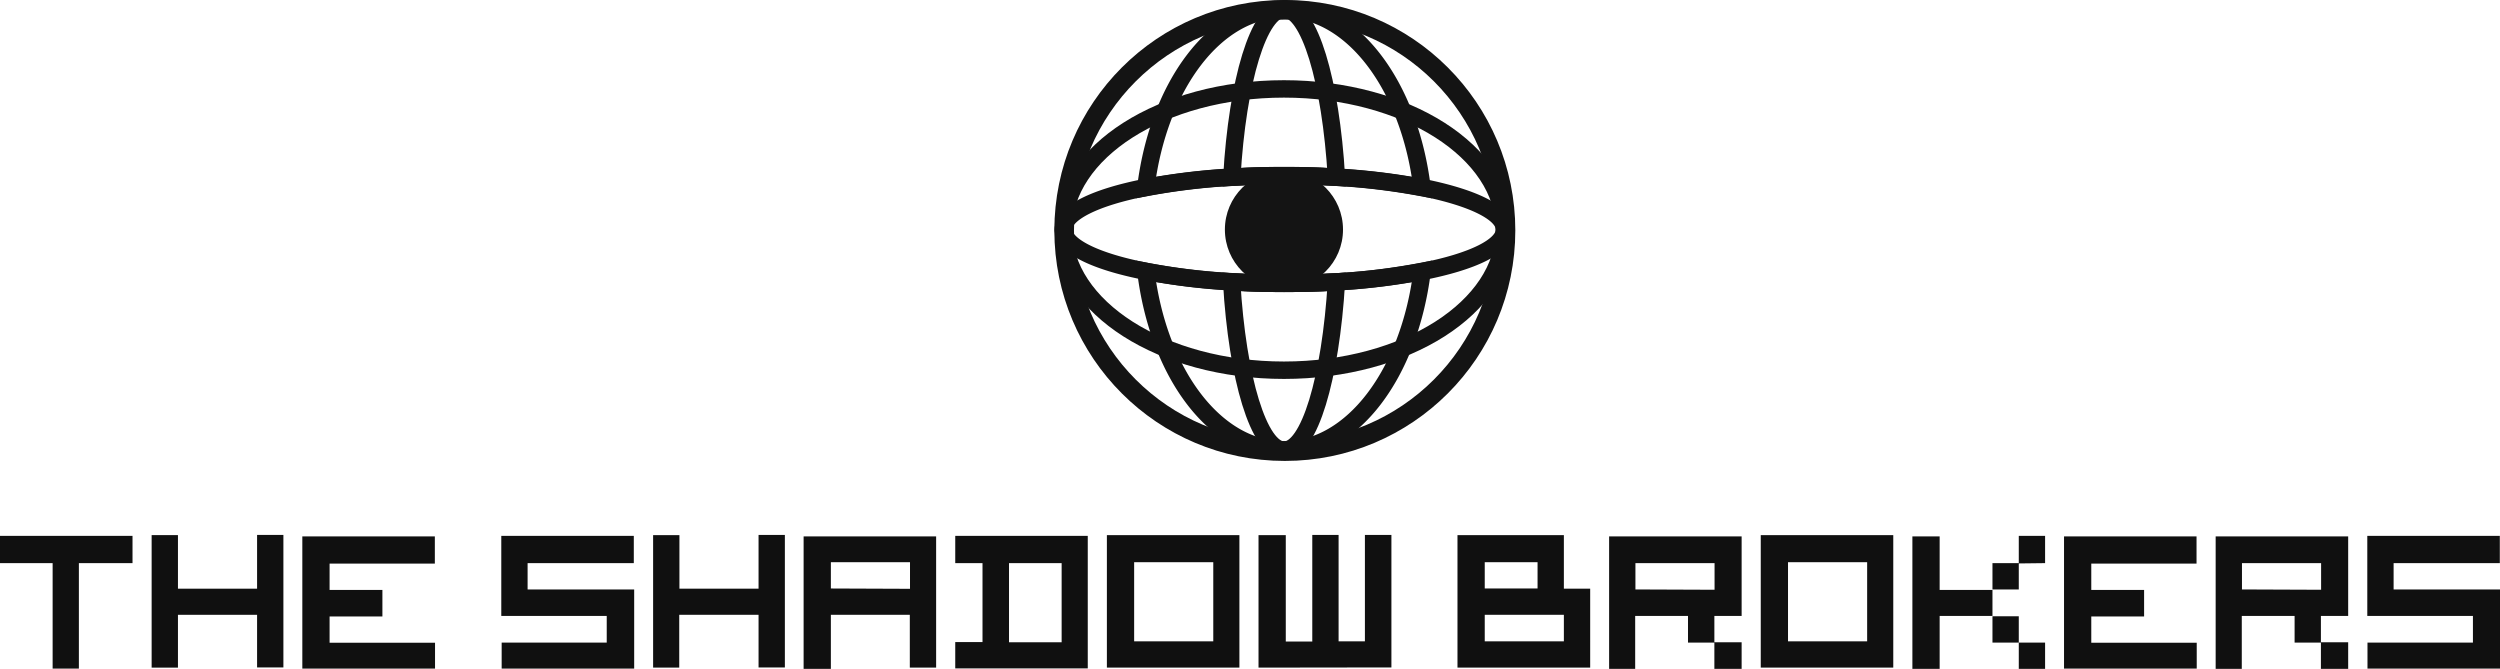 <svg id="e125cbb3-0d7f-4354-89e6-8ea593eaaf3a" data-name="Layer 1" xmlns="http://www.w3.org/2000/svg" viewBox="0 0 396.18 105.95"><g style="isolation:isolate"><g style="isolation:isolate"><path d="M1.5,89.24V84.92h21v4.32H14V106H9.84V89.24Z" transform="translate(-1.5 0)" fill="#101010"/><path d="M25.53,105.8v-21H29.7v8.49H42.24V84.77h4.17v21H42.24V97.43H29.7v8.37Z" transform="translate(-1.5 0)" fill="#101010"/><path d="M49.41,106v-21h21v4.32H53.73v4.17H62.1v4.2H53.73v4.17H70.44V106Z" transform="translate(-1.5 0)" fill="#101010"/><path d="M80.94,97.61V84.92h21v4.32H85.11v4.17H102V106h-21v-4.17H97.65V97.61Z" transform="translate(-1.5 0)" fill="#101010"/><path d="M105,105.8v-21h4.17v8.49h12.54V84.77h4.17v21h-4.17V97.43H109.14v8.37Z" transform="translate(-1.5 0)" fill="#101010"/><path d="M128.85,106v-21h21V105.8h-4.17V97.43H133.17V106Zm16.86-12.69V89.09H133.17v4.17Z" transform="translate(-1.5 0)" fill="#101010"/><path d="M152.88,89.24V84.92h21v21h-21v-4.17h4.32V89.24Zm16.86,12.54V89.24H161.4v12.54Z" transform="translate(-1.5 0)" fill="#101010"/><path d="M176.91,105.8v-21h21v21Zm16.86-4.17V89.09H181.23v12.54Z" transform="translate(-1.5 0)" fill="#101010"/><path d="M200.94,105.8v-21h4.32v16.86h4.2V84.77h4.17v16.86h4.17V84.77H222v21Z" transform="translate(-1.5 0)" fill="#101010"/><path d="M232.47,105.8v-21h16.86v8.49h4.17V105.8Zm12.69-12.54V89.09h-8.37v4.17Zm4.17,8.37v-4.2H236.79v4.2Z" transform="translate(-1.5 0)" fill="#101010"/><path d="M256.5,106v-21h21V97.61h-4.32v4.17h4.32V106h-4.32v-4.17H269V97.61h-8.37V106Zm16.71-12.54V89.24H260.67v4.17Z" transform="translate(-1.5 0)" fill="#101010"/><path d="M280.53,105.8v-21h21v21Zm16.86-4.17V89.09H284.85v12.54Z" transform="translate(-1.5 0)" fill="#101010"/><path d="M304.56,106v-21h4.32v8.49h8.37V89.24h4.17v4.17h-4.17v4.2h-8.37V106Zm12.69-8.34h4.17v4.17h4.17V106h-4.17v-4.17h-4.17Zm4.17-8.37V84.92h4.17v4.32Z" transform="translate(-1.5 0)" fill="#101010"/><path d="M328.59,106v-21h21v4.32H332.91v4.17h8.37v4.2h-8.37v4.17h16.71V106Z" transform="translate(-1.5 0)" fill="#101010"/><path d="M352.62,106v-21h21V97.61h-4.32v4.17h4.32V106h-4.32v-4.17h-4.17V97.61h-8.37V106Zm16.71-12.54V89.24H356.79v4.17Z" transform="translate(-1.5 0)" fill="#101010"/><path d="M376.65,97.61V84.92h21v4.32H380.82v4.17h16.86V106h-21v-4.17h16.71V97.61Z" transform="translate(-1.5 0)" fill="#101010"/></g></g><circle cx="203.47" cy="36.38" r="9.36" fill="#141414"/><path d="M205,44.91c2.85,0,5.63-.08,8.29-.24C212.35,60,209,71.33,205,71.33S197.59,60,196.68,44.67C199.33,44.83,202.11,44.91,205,44.91Z" transform="translate(-1.5 0)" fill="none" stroke="#141414" stroke-miterlimit="10" stroke-width="2.76"/><path d="M205,27.85c-2.86,0-5.64.08-8.29.24C197.59,12.79,201,1.44,205,1.44s7.38,11.35,8.29,26.65C210.6,27.93,207.83,27.85,205,27.85Z" transform="translate(-1.5 0)" fill="none" stroke="#141414" stroke-miterlimit="10" stroke-width="2.76"/><path d="M213.26,44.67A102.19,102.19,0,0,0,226.86,43c-2,16.12-11,28.3-21.89,28.3S185.07,59.15,183.09,43a101.79,101.79,0,0,0,13.6,1.64c2.65.16,5.43.24,8.29.24S210.6,44.83,213.26,44.67Z" transform="translate(-1.5 0)" fill="none" stroke="#141414" stroke-miterlimit="10" stroke-width="2.76"/><path d="M196.68,28.09a103.46,103.46,0,0,0-13.6,1.64c2-16.12,11-28.3,21.88-28.3s19.91,12.18,21.89,28.3a103.66,103.66,0,0,0-13.6-1.64c-2.66-.16-5.43-.24-8.29-.24S199.34,27.93,196.68,28.09Z" transform="translate(-1.5 0)" fill="none" stroke="#141414" stroke-miterlimit="10" stroke-width="2.76"/><circle cx="203.61" cy="36.52" r="34.97" fill="none" stroke="#141414" stroke-miterlimit="10" stroke-width="3.11"/><ellipse cx="203.47" cy="36.38" rx="34.95" ry="22.29" fill="none" stroke="#141414" stroke-miterlimit="10" stroke-width="2.76"/><path d="M239.92,36.38c0,2.69-5.1,5.09-13.06,6.65a102,102,0,0,1-13.6,1.64c-2.66.16-5.43.24-8.29.24s-5.63-.08-8.29-.24A102,102,0,0,1,183.08,43c-8-1.56-13.06-4-13.06-6.65s5.1-5.09,13.06-6.65a105.39,105.39,0,0,1,13.6-1.64c2.66-.15,5.43-.24,8.29-.24s5.63.08,8.29.24a105.39,105.39,0,0,1,13.6,1.64C234.82,31.29,239.92,33.69,239.92,36.38Z" transform="translate(-1.5 0)" fill="none" stroke="#141414" stroke-miterlimit="10" stroke-width="2.76"/></svg>